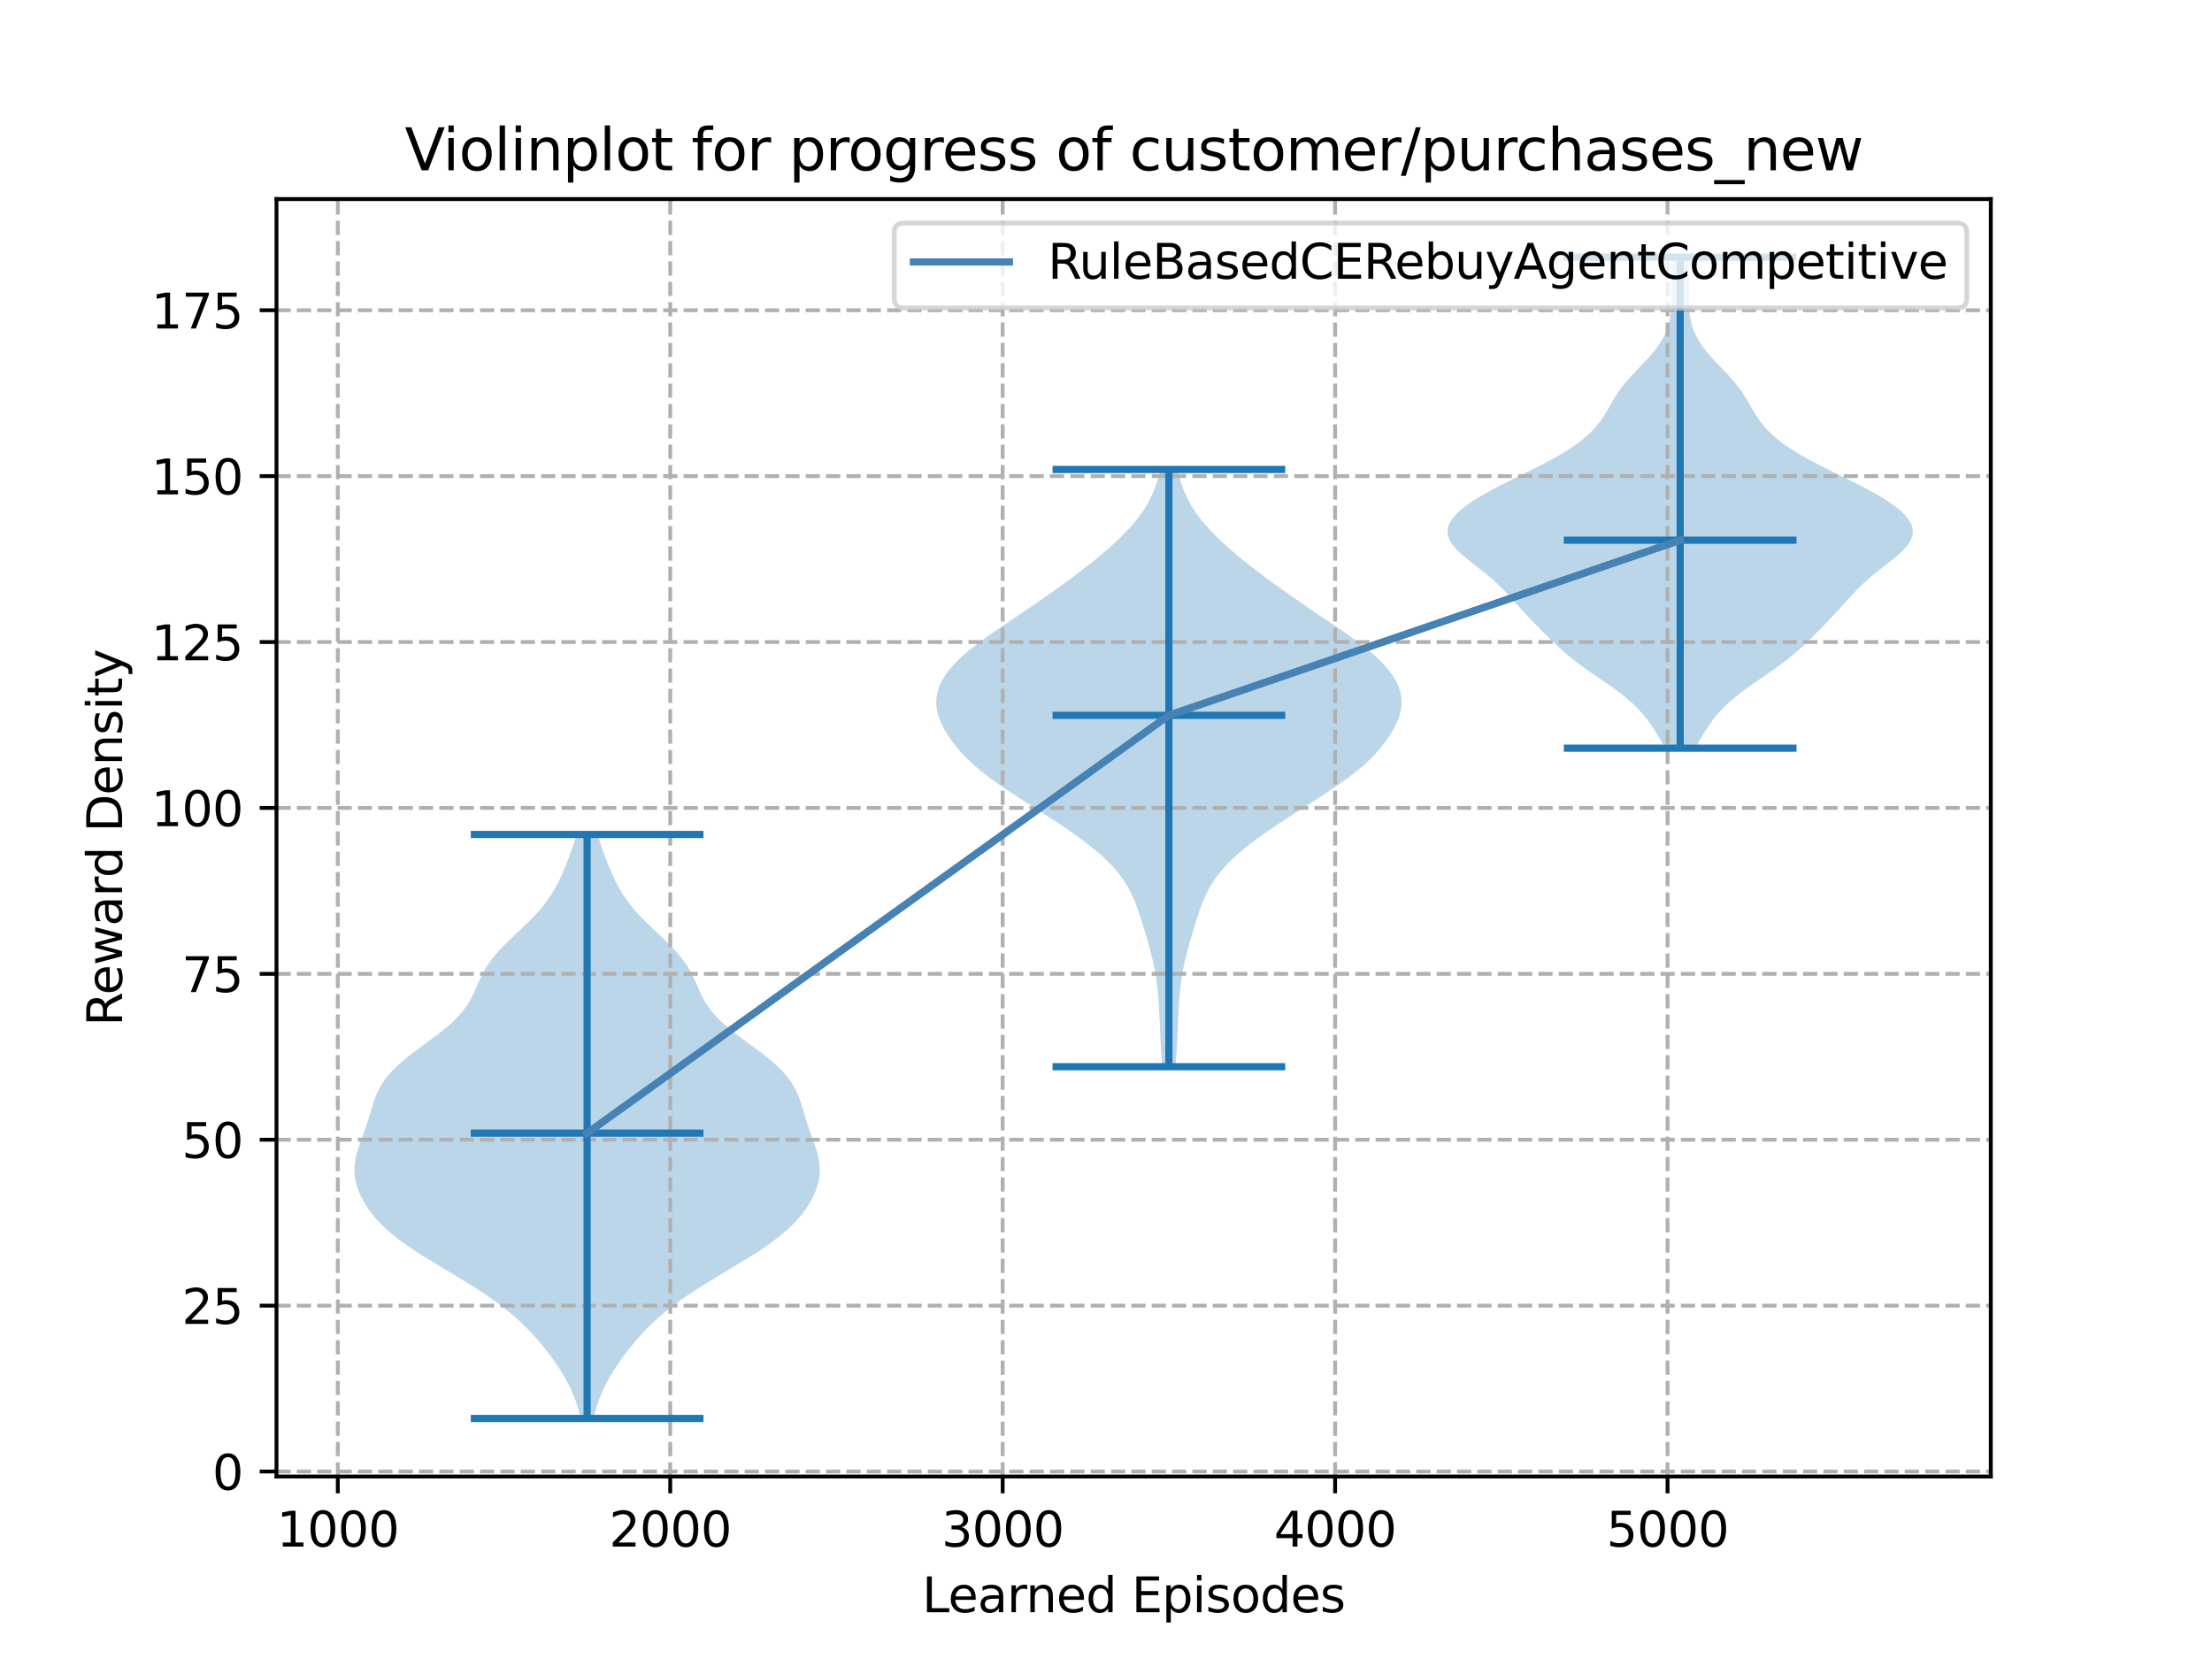 <?xml version="1.0" encoding="utf-8" standalone="no"?>
<!DOCTYPE svg PUBLIC "-//W3C//DTD SVG 1.1//EN"
  "http://www.w3.org/Graphics/SVG/1.1/DTD/svg11.dtd">
<svg xmlns:xlink="http://www.w3.org/1999/xlink" width="460.8pt" height="345.6pt" viewBox="0 0 460.8 345.6" xmlns="http://www.w3.org/2000/svg" version="1.1">
 <defs>
  <style type="text/css">*{stroke-linejoin: round; stroke-linecap: butt}</style>
 </defs>
 <g id="figure_1">
  <g id="patch_1">
   <path d="M 0 345.6 
L 460.8 345.6 
L 460.8 0 
L 0 0 
z
" style="fill: #ffffff"/>
  </g>
  <g id="axes_1">
   <g id="patch_2">
    <path d="M 57.6 307.584 
L 414.72 307.584 
L 414.72 41.472 
L 57.6 41.472 
z
" style="fill: #ffffff"/>
   </g>
   <g id="PolyCollection_1">
    <path d="M 123.641 295.488 
L 120.978 295.488 
L 120.678 294.259 
L 120.325 293.03 
L 119.913 291.802 
L 119.437 290.573 
L 118.895 289.344 
L 118.285 288.115 
L 117.61 286.886 
L 116.872 285.658 
L 116.075 284.429 
L 115.223 283.2 
L 114.32 281.971 
L 113.363 280.742 
L 112.351 279.514 
L 111.275 278.285 
L 110.126 277.056 
L 108.892 275.827 
L 107.561 274.598 
L 106.124 273.37 
L 104.574 272.141 
L 102.911 270.912 
L 101.138 269.683 
L 99.268 268.454 
L 97.315 267.226 
L 95.303 265.997 
L 93.258 264.768 
L 91.21 263.539 
L 89.193 262.31 
L 87.24 261.082 
L 85.38 259.853 
L 83.642 258.624 
L 82.045 257.395 
L 80.601 256.166 
L 79.313 254.938 
L 78.178 253.709 
L 77.187 252.48 
L 76.331 251.251 
L 75.601 250.022 
L 74.993 248.794 
L 74.507 247.565 
L 74.147 246.336 
L 73.921 245.107 
L 73.833 243.878 
L 73.882 242.65 
L 74.06 241.421 
L 74.35 240.192 
L 74.724 238.963 
L 75.152 237.734 
L 75.6 236.506 
L 76.041 235.277 
L 76.456 234.048 
L 76.841 232.819 
L 77.206 231.59 
L 77.572 230.362 
L 77.974 229.133 
L 78.451 227.904 
L 79.041 226.675 
L 79.78 225.446 
L 80.69 224.218 
L 81.783 222.989 
L 83.056 221.76 
L 84.488 220.531 
L 86.048 219.302 
L 87.689 218.074 
L 89.36 216.845 
L 91.004 215.616 
L 92.566 214.387 
L 93.998 213.158 
L 95.266 211.93 
L 96.353 210.701 
L 97.261 209.472 
L 98.009 208.243 
L 98.635 207.014 
L 99.186 205.786 
L 99.717 204.557 
L 100.281 203.328 
L 100.925 202.099 
L 101.682 200.87 
L 102.573 199.642 
L 103.597 198.413 
L 104.743 197.184 
L 105.981 195.955 
L 107.275 194.726 
L 108.583 193.498 
L 109.865 192.269 
L 111.085 191.04 
L 112.217 189.811 
L 113.245 188.582 
L 114.166 187.354 
L 114.982 186.125 
L 115.706 184.896 
L 116.353 183.667 
L 116.938 182.438 
L 117.476 181.21 
L 117.979 179.981 
L 118.455 178.752 
L 118.908 177.523 
L 119.339 176.294 
L 119.748 175.066 
L 120.13 173.837 
L 124.488 173.837 
L 124.488 173.837 
L 124.871 175.066 
L 125.279 176.294 
L 125.71 177.523 
L 126.163 178.752 
L 126.639 179.981 
L 127.142 181.21 
L 127.681 182.438 
L 128.266 183.667 
L 128.912 184.896 
L 129.636 186.125 
L 130.453 187.354 
L 131.373 188.582 
L 132.402 189.811 
L 133.534 191.04 
L 134.754 192.269 
L 136.036 193.498 
L 137.344 194.726 
L 138.638 195.955 
L 139.876 197.184 
L 141.021 198.413 
L 142.046 199.642 
L 142.936 200.87 
L 143.694 202.099 
L 144.337 203.328 
L 144.901 204.557 
L 145.433 205.786 
L 145.984 207.014 
L 146.609 208.243 
L 147.358 209.472 
L 148.265 210.701 
L 149.353 211.93 
L 150.621 213.158 
L 152.053 214.387 
L 153.615 215.616 
L 155.258 216.845 
L 156.929 218.074 
L 158.571 219.302 
L 160.131 220.531 
L 161.563 221.76 
L 162.835 222.989 
L 163.929 224.218 
L 164.839 225.446 
L 165.577 226.675 
L 166.168 227.904 
L 166.645 229.133 
L 167.047 230.362 
L 167.413 231.59 
L 167.777 232.819 
L 168.162 234.048 
L 168.578 235.277 
L 169.019 236.506 
L 169.467 237.734 
L 169.894 238.963 
L 170.269 240.192 
L 170.558 241.421 
L 170.737 242.65 
L 170.786 243.878 
L 170.698 245.107 
L 170.471 246.336 
L 170.112 247.565 
L 169.626 248.794 
L 169.017 250.022 
L 168.288 251.251 
L 167.432 252.48 
L 166.441 253.709 
L 165.306 254.938 
L 164.018 256.166 
L 162.574 257.395 
L 160.976 258.624 
L 159.238 259.853 
L 157.379 261.082 
L 155.425 262.31 
L 153.408 263.539 
L 151.361 264.768 
L 149.316 265.997 
L 147.304 267.226 
L 145.351 268.454 
L 143.48 269.683 
L 141.708 270.912 
L 140.044 272.141 
L 138.495 273.37 
L 137.057 274.598 
L 135.727 275.827 
L 134.492 277.056 
L 133.343 278.285 
L 132.268 279.514 
L 131.255 280.742 
L 130.299 281.971 
L 129.395 283.2 
L 128.544 284.429 
L 127.747 285.658 
L 127.009 286.886 
L 126.333 288.115 
L 125.724 289.344 
L 125.182 290.573 
L 124.706 291.802 
L 124.294 293.03 
L 123.941 294.259 
L 123.641 295.488 
z
" clip-path="url(#pc0cc6d1465)" style="fill: #1f77b4; fill-opacity: 0.3"/>
   </g>
   <g id="PolyCollection_2">
    <path d="M 244.842 222.221 
L 242.16 222.221 
L 242.034 220.964 
L 241.93 219.707 
L 241.846 218.451 
L 241.778 217.194 
L 241.721 215.937 
L 241.668 214.68 
L 241.615 213.424 
L 241.558 212.167 
L 241.494 210.91 
L 241.422 209.654 
L 241.338 208.397 
L 241.238 207.14 
L 241.117 205.883 
L 240.969 204.627 
L 240.788 203.37 
L 240.572 202.113 
L 240.319 200.856 
L 240.031 199.6 
L 239.714 198.343 
L 239.373 197.086 
L 239.016 195.83 
L 238.649 194.573 
L 238.274 193.316 
L 237.889 192.059 
L 237.49 190.803 
L 237.066 189.546 
L 236.603 188.289 
L 236.083 187.032 
L 235.489 185.776 
L 234.801 184.519 
L 234.003 183.262 
L 233.081 182.006 
L 232.025 180.749 
L 230.83 179.492 
L 229.497 178.235 
L 228.033 176.979 
L 226.449 175.722 
L 224.761 174.465 
L 222.987 173.208 
L 221.142 171.952 
L 219.244 170.695 
L 217.308 169.438 
L 215.351 168.182 
L 213.39 166.925 
L 211.447 165.668 
L 209.547 164.411 
L 207.716 163.155 
L 205.982 161.898 
L 204.367 160.641 
L 202.886 159.384 
L 201.543 158.128 
L 200.334 156.871 
L 199.251 155.614 
L 198.283 154.358 
L 197.423 153.101 
L 196.672 151.844 
L 196.039 150.587 
L 195.541 149.331 
L 195.197 148.074 
L 195.024 146.817 
L 195.036 145.56 
L 195.24 144.304 
L 195.637 143.047 
L 196.224 141.79 
L 196.997 140.534 
L 197.951 139.277 
L 199.08 138.02 
L 200.377 136.763 
L 201.828 135.507 
L 203.417 134.25 
L 205.118 132.993 
L 206.902 131.736 
L 208.737 130.48 
L 210.596 129.223 
L 212.457 127.966 
L 214.306 126.71 
L 216.134 125.453 
L 217.94 124.196 
L 219.721 122.939 
L 221.475 121.683 
L 223.195 120.426 
L 224.874 119.169 
L 226.505 117.912 
L 228.079 116.656 
L 229.594 115.399 
L 231.044 114.142 
L 232.426 112.886 
L 233.734 111.629 
L 234.957 110.372 
L 236.087 109.115 
L 237.113 107.859 
L 238.026 106.602 
L 238.826 105.345 
L 239.516 104.088 
L 240.106 102.832 
L 240.613 101.575 
L 241.051 100.318 
L 241.436 99.062 
L 241.778 97.805 
L 245.223 97.805 
L 245.223 97.805 
L 245.566 99.062 
L 245.95 100.318 
L 246.388 101.575 
L 246.895 102.832 
L 247.486 104.088 
L 248.176 105.345 
L 248.975 106.602 
L 249.889 107.859 
L 250.914 109.115 
L 252.044 110.372 
L 253.268 111.629 
L 254.575 112.886 
L 255.957 114.142 
L 257.407 115.399 
L 258.922 116.656 
L 260.497 117.912 
L 262.127 119.169 
L 263.807 120.426 
L 265.527 121.683 
L 267.28 122.939 
L 269.062 124.196 
L 270.867 125.453 
L 272.696 126.71 
L 274.544 127.966 
L 276.405 129.223 
L 278.264 130.48 
L 280.1 131.736 
L 281.884 132.993 
L 283.585 134.25 
L 285.173 135.507 
L 286.625 136.763 
L 287.921 138.02 
L 289.05 139.277 
L 290.004 140.534 
L 290.777 141.79 
L 291.365 143.047 
L 291.762 144.304 
L 291.966 145.56 
L 291.977 146.817 
L 291.804 148.074 
L 291.46 149.331 
L 290.962 150.587 
L 290.33 151.844 
L 289.579 153.101 
L 288.719 154.358 
L 287.75 155.614 
L 286.667 156.871 
L 285.459 158.128 
L 284.116 159.384 
L 282.635 160.641 
L 281.02 161.898 
L 279.286 163.155 
L 277.455 164.411 
L 275.554 165.668 
L 273.611 166.925 
L 271.65 168.182 
L 269.693 169.438 
L 267.758 170.695 
L 265.86 171.952 
L 264.015 173.208 
L 262.24 174.465 
L 260.552 175.722 
L 258.969 176.979 
L 257.505 178.235 
L 256.172 179.492 
L 254.976 180.749 
L 253.92 182.006 
L 252.998 183.262 
L 252.2 184.519 
L 251.513 185.776 
L 250.918 187.032 
L 250.399 188.289 
L 249.935 189.546 
L 249.511 190.803 
L 249.112 192.059 
L 248.728 193.316 
L 248.352 194.573 
L 247.985 195.83 
L 247.628 197.086 
L 247.288 198.343 
L 246.97 199.6 
L 246.683 200.856 
L 246.43 202.113 
L 246.214 203.37 
L 246.033 204.627 
L 245.885 205.883 
L 245.764 207.14 
L 245.663 208.397 
L 245.579 209.654 
L 245.507 210.91 
L 245.443 212.167 
L 245.386 213.424 
L 245.333 214.68 
L 245.281 215.937 
L 245.223 217.194 
L 245.156 218.451 
L 245.072 219.707 
L 244.968 220.964 
L 244.842 222.221 
z
" clip-path="url(#pc0cc6d1465)" style="fill: #1f77b4; fill-opacity: 0.3"/>
   </g>
   <g id="PolyCollection_3">
    <path d="M 353.162 155.866 
L 346.859 155.866 
L 346.298 154.832 
L 345.707 153.799 
L 345.086 152.766 
L 344.429 151.732 
L 343.726 150.699 
L 342.961 149.666 
L 342.116 148.632 
L 341.173 147.599 
L 340.117 146.566 
L 338.942 145.533 
L 337.651 144.499 
L 336.261 143.466 
L 334.795 142.433 
L 333.29 141.399 
L 331.782 140.366 
L 330.306 139.333 
L 328.892 138.299 
L 327.556 137.266 
L 326.302 136.233 
L 325.124 135.199 
L 324.006 134.166 
L 322.931 133.133 
L 321.883 132.099 
L 320.854 131.066 
L 319.839 130.033 
L 318.843 129 
L 317.868 127.966 
L 316.919 126.933 
L 315.988 125.9 
L 315.062 124.866 
L 314.12 123.833 
L 313.136 122.8 
L 312.084 121.766 
L 310.949 120.733 
L 309.728 119.7 
L 308.436 118.666 
L 307.109 117.633 
L 305.798 116.6 
L 304.564 115.567 
L 303.471 114.533 
L 302.58 113.5 
L 301.941 112.467 
L 301.586 111.433 
L 301.534 110.4 
L 301.787 109.367 
L 302.334 108.333 
L 303.159 107.3 
L 304.238 106.267 
L 305.547 105.233 
L 307.063 104.2 
L 308.758 103.167 
L 310.604 102.134 
L 312.57 101.1 
L 314.618 100.067 
L 316.707 99.034 
L 318.797 98 
L 320.844 96.967 
L 322.812 95.934 
L 324.668 94.9 
L 326.387 93.867 
L 327.954 92.834 
L 329.359 91.8 
L 330.6 90.767 
L 331.682 89.734 
L 332.618 88.701 
L 333.425 87.667 
L 334.129 86.634 
L 334.76 85.601 
L 335.354 84.567 
L 335.947 83.534 
L 336.573 82.501 
L 337.258 81.467 
L 338.019 80.434 
L 338.862 79.401 
L 339.776 78.367 
L 340.744 77.334 
L 341.736 76.301 
L 342.722 75.267 
L 343.67 74.234 
L 344.552 73.201 
L 345.346 72.168 
L 346.04 71.134 
L 346.625 70.101 
L 347.103 69.068 
L 347.478 68.034 
L 347.758 67.001 
L 347.955 65.968 
L 348.08 64.934 
L 348.148 63.901 
L 348.171 62.868 
L 348.164 61.834 
L 348.143 60.801 
L 348.121 59.768 
L 348.112 58.735 
L 348.126 57.701 
L 348.172 56.668 
L 348.251 55.635 
L 348.365 54.601 
L 348.51 53.568 
L 351.512 53.568 
L 351.512 53.568 
L 351.656 54.601 
L 351.77 55.635 
L 351.85 56.668 
L 351.895 57.701 
L 351.909 58.735 
L 351.9 59.768 
L 351.879 60.801 
L 351.857 61.834 
L 351.851 62.868 
L 351.874 63.901 
L 351.941 64.934 
L 352.066 65.968 
L 352.263 67.001 
L 352.544 68.034 
L 352.918 69.068 
L 353.396 70.101 
L 353.982 71.134 
L 354.675 72.168 
L 355.47 73.201 
L 356.351 74.234 
L 357.299 75.267 
L 358.285 76.301 
L 359.277 77.334 
L 360.245 78.367 
L 361.16 79.401 
L 362.002 80.434 
L 362.763 81.467 
L 363.449 82.501 
L 364.074 83.534 
L 364.667 84.567 
L 365.261 85.601 
L 365.892 86.634 
L 366.596 87.667 
L 367.403 88.701 
L 368.339 89.734 
L 369.422 90.767 
L 370.663 91.8 
L 372.067 92.834 
L 373.634 93.867 
L 375.353 94.9 
L 377.209 95.934 
L 379.177 96.967 
L 381.225 98 
L 383.314 99.034 
L 385.404 100.067 
L 387.452 101.1 
L 389.417 102.134 
L 391.264 103.167 
L 392.959 104.2 
L 394.474 105.233 
L 395.784 106.267 
L 396.863 107.3 
L 397.687 108.333 
L 398.234 109.367 
L 398.487 110.4 
L 398.435 111.433 
L 398.081 112.467 
L 397.441 113.5 
L 396.55 114.533 
L 395.458 115.567 
L 394.223 116.6 
L 392.912 117.633 
L 391.585 118.666 
L 390.294 119.7 
L 389.073 120.733 
L 387.937 121.766 
L 386.885 122.8 
L 385.901 123.833 
L 384.959 124.866 
L 384.034 125.9 
L 383.103 126.933 
L 382.153 127.966 
L 381.179 129 
L 380.182 130.033 
L 379.168 131.066 
L 378.138 132.099 
L 377.091 133.133 
L 376.016 134.166 
L 374.898 135.199 
L 373.719 136.233 
L 372.466 137.266 
L 371.129 138.299 
L 369.715 139.333 
L 368.24 140.366 
L 366.732 141.399 
L 365.226 142.433 
L 363.761 143.466 
L 362.37 144.499 
L 361.079 145.533 
L 359.905 146.566 
L 358.849 147.599 
L 357.905 148.632 
L 357.06 149.666 
L 356.296 150.699 
L 355.592 151.732 
L 354.936 152.766 
L 354.314 153.799 
L 353.723 154.832 
L 353.162 155.866 
z
" clip-path="url(#pc0cc6d1465)" style="fill: #1f77b4; fill-opacity: 0.3"/>
   </g>
   <g id="matplotlib.axis_1">
    <g id="xtick_1">
     <g id="line2d_1">
      <path d="M 70.37 307.584 
L 70.37 41.472 
" clip-path="url(#pc0cc6d1465)" style="fill: none; stroke-dasharray: 2.96,1.28; stroke-dashoffset: 0; stroke: #b0b0b0; stroke-width: 0.8"/>
     </g>
     <g id="line2d_2">
      <defs>
       <path id="m585202ba58" d="M 0 0 
L 0 3.5 
" style="stroke: #000000; stroke-width: 0.8"/>
      </defs>
      <g>
       <use xlink:href="#m585202ba58" x="70.37" y="307.584" style="stroke: #000000; stroke-width: 0.8"/>
      </g>
     </g>
     <g id="text_1">
      <!-- 1000 -->
      <g transform="translate(57.645 322.182)scale(0.1 -0.1)">
       <defs>
        <path id="DejaVuSans-31" d="M 794 531 
L 1825 531 
L 1825 4091 
L 703 3866 
L 703 4441 
L 1819 4666 
L 2450 4666 
L 2450 531 
L 3481 531 
L 3481 0 
L 794 0 
L 794 531 
z
" transform="scale(0.016)"/>
        <path id="DejaVuSans-30" d="M 2034 4250 
Q 1547 4250 1301 3770 
Q 1056 3291 1056 2328 
Q 1056 1369 1301 889 
Q 1547 409 2034 409 
Q 2525 409 2770 889 
Q 3016 1369 3016 2328 
Q 3016 3291 2770 3770 
Q 2525 4250 2034 4250 
z
M 2034 4750 
Q 2819 4750 3233 4129 
Q 3647 3509 3647 2328 
Q 3647 1150 3233 529 
Q 2819 -91 2034 -91 
Q 1250 -91 836 529 
Q 422 1150 422 2328 
Q 422 3509 836 4129 
Q 1250 4750 2034 4750 
z
" transform="scale(0.016)"/>
       </defs>
       <use xlink:href="#DejaVuSans-31"/>
       <use xlink:href="#DejaVuSans-30" x="63.623"/>
       <use xlink:href="#DejaVuSans-30" x="127.246"/>
       <use xlink:href="#DejaVuSans-30" x="190.869"/>
      </g>
     </g>
    </g>
    <g id="xtick_2">
     <g id="line2d_3">
      <path d="M 139.622 307.584 
L 139.622 41.472 
" clip-path="url(#pc0cc6d1465)" style="fill: none; stroke-dasharray: 2.96,1.28; stroke-dashoffset: 0; stroke: #b0b0b0; stroke-width: 0.8"/>
     </g>
     <g id="line2d_4">
      <g>
       <use xlink:href="#m585202ba58" x="139.622" y="307.584" style="stroke: #000000; stroke-width: 0.8"/>
      </g>
     </g>
     <g id="text_2">
      <!-- 2000 -->
      <g transform="translate(126.897 322.182)scale(0.1 -0.1)">
       <defs>
        <path id="DejaVuSans-32" d="M 1228 531 
L 3431 531 
L 3431 0 
L 469 0 
L 469 531 
Q 828 903 1448 1529 
Q 2069 2156 2228 2338 
Q 2531 2678 2651 2914 
Q 2772 3150 2772 3378 
Q 2772 3750 2511 3984 
Q 2250 4219 1831 4219 
Q 1534 4219 1204 4116 
Q 875 4013 500 3803 
L 500 4441 
Q 881 4594 1212 4672 
Q 1544 4750 1819 4750 
Q 2544 4750 2975 4387 
Q 3406 4025 3406 3419 
Q 3406 3131 3298 2873 
Q 3191 2616 2906 2266 
Q 2828 2175 2409 1742 
Q 1991 1309 1228 531 
z
" transform="scale(0.016)"/>
       </defs>
       <use xlink:href="#DejaVuSans-32"/>
       <use xlink:href="#DejaVuSans-30" x="63.623"/>
       <use xlink:href="#DejaVuSans-30" x="127.246"/>
       <use xlink:href="#DejaVuSans-30" x="190.869"/>
      </g>
     </g>
    </g>
    <g id="xtick_3">
     <g id="line2d_5">
      <path d="M 208.875 307.584 
L 208.875 41.472 
" clip-path="url(#pc0cc6d1465)" style="fill: none; stroke-dasharray: 2.96,1.28; stroke-dashoffset: 0; stroke: #b0b0b0; stroke-width: 0.8"/>
     </g>
     <g id="line2d_6">
      <g>
       <use xlink:href="#m585202ba58" x="208.875" y="307.584" style="stroke: #000000; stroke-width: 0.8"/>
      </g>
     </g>
     <g id="text_3">
      <!-- 3000 -->
      <g transform="translate(196.15 322.182)scale(0.1 -0.1)">
       <defs>
        <path id="DejaVuSans-33" d="M 2597 2516 
Q 3050 2419 3304 2112 
Q 3559 1806 3559 1356 
Q 3559 666 3084 287 
Q 2609 -91 1734 -91 
Q 1441 -91 1130 -33 
Q 819 25 488 141 
L 488 750 
Q 750 597 1062 519 
Q 1375 441 1716 441 
Q 2309 441 2620 675 
Q 2931 909 2931 1356 
Q 2931 1769 2642 2001 
Q 2353 2234 1838 2234 
L 1294 2234 
L 1294 2753 
L 1863 2753 
Q 2328 2753 2575 2939 
Q 2822 3125 2822 3475 
Q 2822 3834 2567 4026 
Q 2313 4219 1838 4219 
Q 1578 4219 1281 4162 
Q 984 4106 628 3988 
L 628 4550 
Q 988 4650 1302 4700 
Q 1616 4750 1894 4750 
Q 2613 4750 3031 4423 
Q 3450 4097 3450 3541 
Q 3450 3153 3228 2886 
Q 3006 2619 2597 2516 
z
" transform="scale(0.016)"/>
       </defs>
       <use xlink:href="#DejaVuSans-33"/>
       <use xlink:href="#DejaVuSans-30" x="63.623"/>
       <use xlink:href="#DejaVuSans-30" x="127.246"/>
       <use xlink:href="#DejaVuSans-30" x="190.869"/>
      </g>
     </g>
    </g>
    <g id="xtick_4">
     <g id="line2d_7">
      <path d="M 278.127 307.584 
L 278.127 41.472 
" clip-path="url(#pc0cc6d1465)" style="fill: none; stroke-dasharray: 2.96,1.28; stroke-dashoffset: 0; stroke: #b0b0b0; stroke-width: 0.8"/>
     </g>
     <g id="line2d_8">
      <g>
       <use xlink:href="#m585202ba58" x="278.127" y="307.584" style="stroke: #000000; stroke-width: 0.8"/>
      </g>
     </g>
     <g id="text_4">
      <!-- 4000 -->
      <g transform="translate(265.402 322.182)scale(0.1 -0.1)">
       <defs>
        <path id="DejaVuSans-34" d="M 2419 4116 
L 825 1625 
L 2419 1625 
L 2419 4116 
z
M 2253 4666 
L 3047 4666 
L 3047 1625 
L 3713 1625 
L 3713 1100 
L 3047 1100 
L 3047 0 
L 2419 0 
L 2419 1100 
L 313 1100 
L 313 1709 
L 2253 4666 
z
" transform="scale(0.016)"/>
       </defs>
       <use xlink:href="#DejaVuSans-34"/>
       <use xlink:href="#DejaVuSans-30" x="63.623"/>
       <use xlink:href="#DejaVuSans-30" x="127.246"/>
       <use xlink:href="#DejaVuSans-30" x="190.869"/>
      </g>
     </g>
    </g>
    <g id="xtick_5">
     <g id="line2d_9">
      <path d="M 347.379 307.584 
L 347.379 41.472 
" clip-path="url(#pc0cc6d1465)" style="fill: none; stroke-dasharray: 2.96,1.28; stroke-dashoffset: 0; stroke: #b0b0b0; stroke-width: 0.8"/>
     </g>
     <g id="line2d_10">
      <g>
       <use xlink:href="#m585202ba58" x="347.379" y="307.584" style="stroke: #000000; stroke-width: 0.8"/>
      </g>
     </g>
     <g id="text_5">
      <!-- 5000 -->
      <g transform="translate(334.654 322.182)scale(0.1 -0.1)">
       <defs>
        <path id="DejaVuSans-35" d="M 691 4666 
L 3169 4666 
L 3169 4134 
L 1269 4134 
L 1269 2991 
Q 1406 3038 1543 3061 
Q 1681 3084 1819 3084 
Q 2600 3084 3056 2656 
Q 3513 2228 3513 1497 
Q 3513 744 3044 326 
Q 2575 -91 1722 -91 
Q 1428 -91 1123 -41 
Q 819 9 494 109 
L 494 744 
Q 775 591 1075 516 
Q 1375 441 1709 441 
Q 2250 441 2565 725 
Q 2881 1009 2881 1497 
Q 2881 1984 2565 2268 
Q 2250 2553 1709 2553 
Q 1456 2553 1204 2497 
Q 953 2441 691 2322 
L 691 4666 
z
" transform="scale(0.016)"/>
       </defs>
       <use xlink:href="#DejaVuSans-35"/>
       <use xlink:href="#DejaVuSans-30" x="63.623"/>
       <use xlink:href="#DejaVuSans-30" x="127.246"/>
       <use xlink:href="#DejaVuSans-30" x="190.869"/>
      </g>
     </g>
    </g>
    <g id="text_6">
     <!-- Learned Episodes -->
     <g transform="translate(192.102 335.861)scale(0.1 -0.1)">
      <defs>
       <path id="DejaVuSans-4c" d="M 628 4666 
L 1259 4666 
L 1259 531 
L 3531 531 
L 3531 0 
L 628 0 
L 628 4666 
z
" transform="scale(0.016)"/>
       <path id="DejaVuSans-65" d="M 3597 1894 
L 3597 1613 
L 953 1613 
Q 991 1019 1311 708 
Q 1631 397 2203 397 
Q 2534 397 2845 478 
Q 3156 559 3463 722 
L 3463 178 
Q 3153 47 2828 -22 
Q 2503 -91 2169 -91 
Q 1331 -91 842 396 
Q 353 884 353 1716 
Q 353 2575 817 3079 
Q 1281 3584 2069 3584 
Q 2775 3584 3186 3129 
Q 3597 2675 3597 1894 
z
M 3022 2063 
Q 3016 2534 2758 2815 
Q 2500 3097 2075 3097 
Q 1594 3097 1305 2825 
Q 1016 2553 972 2059 
L 3022 2063 
z
" transform="scale(0.016)"/>
       <path id="DejaVuSans-61" d="M 2194 1759 
Q 1497 1759 1228 1600 
Q 959 1441 959 1056 
Q 959 750 1161 570 
Q 1363 391 1709 391 
Q 2188 391 2477 730 
Q 2766 1069 2766 1631 
L 2766 1759 
L 2194 1759 
z
M 3341 1997 
L 3341 0 
L 2766 0 
L 2766 531 
Q 2569 213 2275 61 
Q 1981 -91 1556 -91 
Q 1019 -91 701 211 
Q 384 513 384 1019 
Q 384 1609 779 1909 
Q 1175 2209 1959 2209 
L 2766 2209 
L 2766 2266 
Q 2766 2663 2505 2880 
Q 2244 3097 1772 3097 
Q 1472 3097 1187 3025 
Q 903 2953 641 2809 
L 641 3341 
Q 956 3463 1253 3523 
Q 1550 3584 1831 3584 
Q 2591 3584 2966 3190 
Q 3341 2797 3341 1997 
z
" transform="scale(0.016)"/>
       <path id="DejaVuSans-72" d="M 2631 2963 
Q 2534 3019 2420 3045 
Q 2306 3072 2169 3072 
Q 1681 3072 1420 2755 
Q 1159 2438 1159 1844 
L 1159 0 
L 581 0 
L 581 3500 
L 1159 3500 
L 1159 2956 
Q 1341 3275 1631 3429 
Q 1922 3584 2338 3584 
Q 2397 3584 2469 3576 
Q 2541 3569 2628 3553 
L 2631 2963 
z
" transform="scale(0.016)"/>
       <path id="DejaVuSans-6e" d="M 3513 2113 
L 3513 0 
L 2938 0 
L 2938 2094 
Q 2938 2591 2744 2837 
Q 2550 3084 2163 3084 
Q 1697 3084 1428 2787 
Q 1159 2491 1159 1978 
L 1159 0 
L 581 0 
L 581 3500 
L 1159 3500 
L 1159 2956 
Q 1366 3272 1645 3428 
Q 1925 3584 2291 3584 
Q 2894 3584 3203 3211 
Q 3513 2838 3513 2113 
z
" transform="scale(0.016)"/>
       <path id="DejaVuSans-64" d="M 2906 2969 
L 2906 4863 
L 3481 4863 
L 3481 0 
L 2906 0 
L 2906 525 
Q 2725 213 2448 61 
Q 2172 -91 1784 -91 
Q 1150 -91 751 415 
Q 353 922 353 1747 
Q 353 2572 751 3078 
Q 1150 3584 1784 3584 
Q 2172 3584 2448 3432 
Q 2725 3281 2906 2969 
z
M 947 1747 
Q 947 1113 1208 752 
Q 1469 391 1925 391 
Q 2381 391 2643 752 
Q 2906 1113 2906 1747 
Q 2906 2381 2643 2742 
Q 2381 3103 1925 3103 
Q 1469 3103 1208 2742 
Q 947 2381 947 1747 
z
" transform="scale(0.016)"/>
       <path id="DejaVuSans-20" transform="scale(0.016)"/>
       <path id="DejaVuSans-45" d="M 628 4666 
L 3578 4666 
L 3578 4134 
L 1259 4134 
L 1259 2753 
L 3481 2753 
L 3481 2222 
L 1259 2222 
L 1259 531 
L 3634 531 
L 3634 0 
L 628 0 
L 628 4666 
z
" transform="scale(0.016)"/>
       <path id="DejaVuSans-70" d="M 1159 525 
L 1159 -1331 
L 581 -1331 
L 581 3500 
L 1159 3500 
L 1159 2969 
Q 1341 3281 1617 3432 
Q 1894 3584 2278 3584 
Q 2916 3584 3314 3078 
Q 3713 2572 3713 1747 
Q 3713 922 3314 415 
Q 2916 -91 2278 -91 
Q 1894 -91 1617 61 
Q 1341 213 1159 525 
z
M 3116 1747 
Q 3116 2381 2855 2742 
Q 2594 3103 2138 3103 
Q 1681 3103 1420 2742 
Q 1159 2381 1159 1747 
Q 1159 1113 1420 752 
Q 1681 391 2138 391 
Q 2594 391 2855 752 
Q 3116 1113 3116 1747 
z
" transform="scale(0.016)"/>
       <path id="DejaVuSans-69" d="M 603 3500 
L 1178 3500 
L 1178 0 
L 603 0 
L 603 3500 
z
M 603 4863 
L 1178 4863 
L 1178 4134 
L 603 4134 
L 603 4863 
z
" transform="scale(0.016)"/>
       <path id="DejaVuSans-73" d="M 2834 3397 
L 2834 2853 
Q 2591 2978 2328 3040 
Q 2066 3103 1784 3103 
Q 1356 3103 1142 2972 
Q 928 2841 928 2578 
Q 928 2378 1081 2264 
Q 1234 2150 1697 2047 
L 1894 2003 
Q 2506 1872 2764 1633 
Q 3022 1394 3022 966 
Q 3022 478 2636 193 
Q 2250 -91 1575 -91 
Q 1294 -91 989 -36 
Q 684 19 347 128 
L 347 722 
Q 666 556 975 473 
Q 1284 391 1588 391 
Q 1994 391 2212 530 
Q 2431 669 2431 922 
Q 2431 1156 2273 1281 
Q 2116 1406 1581 1522 
L 1381 1569 
Q 847 1681 609 1914 
Q 372 2147 372 2553 
Q 372 3047 722 3315 
Q 1072 3584 1716 3584 
Q 2034 3584 2315 3537 
Q 2597 3491 2834 3397 
z
" transform="scale(0.016)"/>
       <path id="DejaVuSans-6f" d="M 1959 3097 
Q 1497 3097 1228 2736 
Q 959 2375 959 1747 
Q 959 1119 1226 758 
Q 1494 397 1959 397 
Q 2419 397 2687 759 
Q 2956 1122 2956 1747 
Q 2956 2369 2687 2733 
Q 2419 3097 1959 3097 
z
M 1959 3584 
Q 2709 3584 3137 3096 
Q 3566 2609 3566 1747 
Q 3566 888 3137 398 
Q 2709 -91 1959 -91 
Q 1206 -91 779 398 
Q 353 888 353 1747 
Q 353 2609 779 3096 
Q 1206 3584 1959 3584 
z
" transform="scale(0.016)"/>
      </defs>
      <use xlink:href="#DejaVuSans-4c"/>
      <use xlink:href="#DejaVuSans-65" x="53.963"/>
      <use xlink:href="#DejaVuSans-61" x="115.486"/>
      <use xlink:href="#DejaVuSans-72" x="176.766"/>
      <use xlink:href="#DejaVuSans-6e" x="216.129"/>
      <use xlink:href="#DejaVuSans-65" x="279.508"/>
      <use xlink:href="#DejaVuSans-64" x="341.031"/>
      <use xlink:href="#DejaVuSans-20" x="404.508"/>
      <use xlink:href="#DejaVuSans-45" x="436.295"/>
      <use xlink:href="#DejaVuSans-70" x="499.479"/>
      <use xlink:href="#DejaVuSans-69" x="562.955"/>
      <use xlink:href="#DejaVuSans-73" x="590.738"/>
      <use xlink:href="#DejaVuSans-6f" x="642.838"/>
      <use xlink:href="#DejaVuSans-64" x="704.02"/>
      <use xlink:href="#DejaVuSans-65" x="767.496"/>
      <use xlink:href="#DejaVuSans-73" x="829.02"/>
     </g>
    </g>
   </g>
   <g id="matplotlib.axis_2">
    <g id="ytick_1">
     <g id="line2d_11">
      <path d="M 57.6 306.547 
L 414.72 306.547 
" clip-path="url(#pc0cc6d1465)" style="fill: none; stroke-dasharray: 2.96,1.28; stroke-dashoffset: 0; stroke: #b0b0b0; stroke-width: 0.8"/>
     </g>
     <g id="line2d_12">
      <defs>
       <path id="m6a1c7be5cd" d="M 0 0 
L -3.5 0 
" style="stroke: #000000; stroke-width: 0.8"/>
      </defs>
      <g>
       <use xlink:href="#m6a1c7be5cd" x="57.6" y="306.547" style="stroke: #000000; stroke-width: 0.8"/>
      </g>
     </g>
     <g id="text_7">
      <!-- 0 -->
      <g transform="translate(44.237 310.346)scale(0.1 -0.1)">
       <use xlink:href="#DejaVuSans-30"/>
      </g>
     </g>
    </g>
    <g id="ytick_2">
     <g id="line2d_13">
      <path d="M 57.6 271.987 
L 414.72 271.987 
" clip-path="url(#pc0cc6d1465)" style="fill: none; stroke-dasharray: 2.96,1.28; stroke-dashoffset: 0; stroke: #b0b0b0; stroke-width: 0.8"/>
     </g>
     <g id="line2d_14">
      <g>
       <use xlink:href="#m6a1c7be5cd" x="57.6" y="271.987" style="stroke: #000000; stroke-width: 0.8"/>
      </g>
     </g>
     <g id="text_8">
      <!-- 25 -->
      <g transform="translate(37.875 275.786)scale(0.1 -0.1)">
       <use xlink:href="#DejaVuSans-32"/>
       <use xlink:href="#DejaVuSans-35" x="63.623"/>
      </g>
     </g>
    </g>
    <g id="ytick_3">
     <g id="line2d_15">
      <path d="M 57.6 237.427 
L 414.72 237.427 
" clip-path="url(#pc0cc6d1465)" style="fill: none; stroke-dasharray: 2.96,1.28; stroke-dashoffset: 0; stroke: #b0b0b0; stroke-width: 0.8"/>
     </g>
     <g id="line2d_16">
      <g>
       <use xlink:href="#m6a1c7be5cd" x="57.6" y="237.427" style="stroke: #000000; stroke-width: 0.8"/>
      </g>
     </g>
     <g id="text_9">
      <!-- 50 -->
      <g transform="translate(37.875 241.226)scale(0.1 -0.1)">
       <use xlink:href="#DejaVuSans-35"/>
       <use xlink:href="#DejaVuSans-30" x="63.623"/>
      </g>
     </g>
    </g>
    <g id="ytick_4">
     <g id="line2d_17">
      <path d="M 57.6 202.867 
L 414.72 202.867 
" clip-path="url(#pc0cc6d1465)" style="fill: none; stroke-dasharray: 2.96,1.28; stroke-dashoffset: 0; stroke: #b0b0b0; stroke-width: 0.8"/>
     </g>
     <g id="line2d_18">
      <g>
       <use xlink:href="#m6a1c7be5cd" x="57.6" y="202.867" style="stroke: #000000; stroke-width: 0.8"/>
      </g>
     </g>
     <g id="text_10">
      <!-- 75 -->
      <g transform="translate(37.875 206.666)scale(0.1 -0.1)">
       <defs>
        <path id="DejaVuSans-37" d="M 525 4666 
L 3525 4666 
L 3525 4397 
L 1831 0 
L 1172 0 
L 2766 4134 
L 525 4134 
L 525 4666 
z
" transform="scale(0.016)"/>
       </defs>
       <use xlink:href="#DejaVuSans-37"/>
       <use xlink:href="#DejaVuSans-35" x="63.623"/>
      </g>
     </g>
    </g>
    <g id="ytick_5">
     <g id="line2d_19">
      <path d="M 57.6 168.307 
L 414.72 168.307 
" clip-path="url(#pc0cc6d1465)" style="fill: none; stroke-dasharray: 2.96,1.28; stroke-dashoffset: 0; stroke: #b0b0b0; stroke-width: 0.8"/>
     </g>
     <g id="line2d_20">
      <g>
       <use xlink:href="#m6a1c7be5cd" x="57.6" y="168.307" style="stroke: #000000; stroke-width: 0.8"/>
      </g>
     </g>
     <g id="text_11">
      <!-- 100 -->
      <g transform="translate(31.512 172.106)scale(0.1 -0.1)">
       <use xlink:href="#DejaVuSans-31"/>
       <use xlink:href="#DejaVuSans-30" x="63.623"/>
       <use xlink:href="#DejaVuSans-30" x="127.246"/>
      </g>
     </g>
    </g>
    <g id="ytick_6">
     <g id="line2d_21">
      <path d="M 57.6 133.747 
L 414.72 133.747 
" clip-path="url(#pc0cc6d1465)" style="fill: none; stroke-dasharray: 2.96,1.28; stroke-dashoffset: 0; stroke: #b0b0b0; stroke-width: 0.8"/>
     </g>
     <g id="line2d_22">
      <g>
       <use xlink:href="#m6a1c7be5cd" x="57.6" y="133.747" style="stroke: #000000; stroke-width: 0.8"/>
      </g>
     </g>
     <g id="text_12">
      <!-- 125 -->
      <g transform="translate(31.512 137.546)scale(0.1 -0.1)">
       <use xlink:href="#DejaVuSans-31"/>
       <use xlink:href="#DejaVuSans-32" x="63.623"/>
       <use xlink:href="#DejaVuSans-35" x="127.246"/>
      </g>
     </g>
    </g>
    <g id="ytick_7">
     <g id="line2d_23">
      <path d="M 57.6 99.187 
L 414.72 99.187 
" clip-path="url(#pc0cc6d1465)" style="fill: none; stroke-dasharray: 2.96,1.28; stroke-dashoffset: 0; stroke: #b0b0b0; stroke-width: 0.8"/>
     </g>
     <g id="line2d_24">
      <g>
       <use xlink:href="#m6a1c7be5cd" x="57.6" y="99.187" style="stroke: #000000; stroke-width: 0.8"/>
      </g>
     </g>
     <g id="text_13">
      <!-- 150 -->
      <g transform="translate(31.512 102.986)scale(0.1 -0.1)">
       <use xlink:href="#DejaVuSans-31"/>
       <use xlink:href="#DejaVuSans-35" x="63.623"/>
       <use xlink:href="#DejaVuSans-30" x="127.246"/>
      </g>
     </g>
    </g>
    <g id="ytick_8">
     <g id="line2d_25">
      <path d="M 57.6 64.627 
L 414.72 64.627 
" clip-path="url(#pc0cc6d1465)" style="fill: none; stroke-dasharray: 2.96,1.28; stroke-dashoffset: 0; stroke: #b0b0b0; stroke-width: 0.8"/>
     </g>
     <g id="line2d_26">
      <g>
       <use xlink:href="#m6a1c7be5cd" x="57.6" y="64.627" style="stroke: #000000; stroke-width: 0.8"/>
      </g>
     </g>
     <g id="text_14">
      <!-- 175 -->
      <g transform="translate(31.512 68.426)scale(0.1 -0.1)">
       <use xlink:href="#DejaVuSans-31"/>
       <use xlink:href="#DejaVuSans-37" x="63.623"/>
       <use xlink:href="#DejaVuSans-35" x="127.246"/>
      </g>
     </g>
    </g>
    <g id="text_15">
     <!-- Reward Density -->
     <g transform="translate(25.433 213.747)rotate(-90)scale(0.1 -0.1)">
      <defs>
       <path id="DejaVuSans-52" d="M 2841 2188 
Q 3044 2119 3236 1894 
Q 3428 1669 3622 1275 
L 4263 0 
L 3584 0 
L 2988 1197 
Q 2756 1666 2539 1819 
Q 2322 1972 1947 1972 
L 1259 1972 
L 1259 0 
L 628 0 
L 628 4666 
L 2053 4666 
Q 2853 4666 3247 4331 
Q 3641 3997 3641 3322 
Q 3641 2881 3436 2590 
Q 3231 2300 2841 2188 
z
M 1259 4147 
L 1259 2491 
L 2053 2491 
Q 2509 2491 2742 2702 
Q 2975 2913 2975 3322 
Q 2975 3731 2742 3939 
Q 2509 4147 2053 4147 
L 1259 4147 
z
" transform="scale(0.016)"/>
       <path id="DejaVuSans-77" d="M 269 3500 
L 844 3500 
L 1563 769 
L 2278 3500 
L 2956 3500 
L 3675 769 
L 4391 3500 
L 4966 3500 
L 4050 0 
L 3372 0 
L 2619 2869 
L 1863 0 
L 1184 0 
L 269 3500 
z
" transform="scale(0.016)"/>
       <path id="DejaVuSans-44" d="M 1259 4147 
L 1259 519 
L 2022 519 
Q 2988 519 3436 956 
Q 3884 1394 3884 2338 
Q 3884 3275 3436 3711 
Q 2988 4147 2022 4147 
L 1259 4147 
z
M 628 4666 
L 1925 4666 
Q 3281 4666 3915 4102 
Q 4550 3538 4550 2338 
Q 4550 1131 3912 565 
Q 3275 0 1925 0 
L 628 0 
L 628 4666 
z
" transform="scale(0.016)"/>
       <path id="DejaVuSans-74" d="M 1172 4494 
L 1172 3500 
L 2356 3500 
L 2356 3053 
L 1172 3053 
L 1172 1153 
Q 1172 725 1289 603 
Q 1406 481 1766 481 
L 2356 481 
L 2356 0 
L 1766 0 
Q 1100 0 847 248 
Q 594 497 594 1153 
L 594 3053 
L 172 3053 
L 172 3500 
L 594 3500 
L 594 4494 
L 1172 4494 
z
" transform="scale(0.016)"/>
       <path id="DejaVuSans-79" d="M 2059 -325 
Q 1816 -950 1584 -1140 
Q 1353 -1331 966 -1331 
L 506 -1331 
L 506 -850 
L 844 -850 
Q 1081 -850 1212 -737 
Q 1344 -625 1503 -206 
L 1606 56 
L 191 3500 
L 800 3500 
L 1894 763 
L 2988 3500 
L 3597 3500 
L 2059 -325 
z
" transform="scale(0.016)"/>
      </defs>
      <use xlink:href="#DejaVuSans-52"/>
      <use xlink:href="#DejaVuSans-65" x="64.982"/>
      <use xlink:href="#DejaVuSans-77" x="126.506"/>
      <use xlink:href="#DejaVuSans-61" x="208.293"/>
      <use xlink:href="#DejaVuSans-72" x="269.572"/>
      <use xlink:href="#DejaVuSans-64" x="308.936"/>
      <use xlink:href="#DejaVuSans-20" x="372.412"/>
      <use xlink:href="#DejaVuSans-44" x="404.199"/>
      <use xlink:href="#DejaVuSans-65" x="481.201"/>
      <use xlink:href="#DejaVuSans-6e" x="542.725"/>
      <use xlink:href="#DejaVuSans-73" x="606.104"/>
      <use xlink:href="#DejaVuSans-69" x="658.203"/>
      <use xlink:href="#DejaVuSans-74" x="685.986"/>
      <use xlink:href="#DejaVuSans-79" x="725.195"/>
     </g>
    </g>
   </g>
   <g id="LineCollection_1">
    <path d="M 98.071 236.053 
L 146.548 236.053 
" clip-path="url(#pc0cc6d1465)" style="fill: none; stroke: #1f77b4; stroke-width: 1.5"/>
    <path d="M 219.262 149.014 
L 267.739 149.014 
" clip-path="url(#pc0cc6d1465)" style="fill: none; stroke: #1f77b4; stroke-width: 1.5"/>
    <path d="M 325.772 112.533 
L 374.249 112.533 
" clip-path="url(#pc0cc6d1465)" style="fill: none; stroke: #1f77b4; stroke-width: 1.5"/>
   </g>
   <g id="LineCollection_2">
    <path d="M 98.071 173.837 
L 146.548 173.837 
" clip-path="url(#pc0cc6d1465)" style="fill: none; stroke: #1f77b4; stroke-width: 1.5"/>
    <path d="M 219.262 97.805 
L 267.739 97.805 
" clip-path="url(#pc0cc6d1465)" style="fill: none; stroke: #1f77b4; stroke-width: 1.5"/>
    <path d="M 325.772 53.568 
L 374.249 53.568 
" clip-path="url(#pc0cc6d1465)" style="fill: none; stroke: #1f77b4; stroke-width: 1.5"/>
   </g>
   <g id="LineCollection_3">
    <path d="M 98.071 295.488 
L 146.548 295.488 
" clip-path="url(#pc0cc6d1465)" style="fill: none; stroke: #1f77b4; stroke-width: 1.5"/>
    <path d="M 219.262 222.221 
L 267.739 222.221 
" clip-path="url(#pc0cc6d1465)" style="fill: none; stroke: #1f77b4; stroke-width: 1.5"/>
    <path d="M 325.772 155.866 
L 374.249 155.866 
" clip-path="url(#pc0cc6d1465)" style="fill: none; stroke: #1f77b4; stroke-width: 1.5"/>
   </g>
   <g id="LineCollection_4">
    <path d="M 122.309 295.488 
L 122.309 173.837 
" clip-path="url(#pc0cc6d1465)" style="fill: none; stroke: #1f77b4; stroke-width: 1.5"/>
    <path d="M 243.501 222.221 
L 243.501 97.805 
" clip-path="url(#pc0cc6d1465)" style="fill: none; stroke: #1f77b4; stroke-width: 1.5"/>
    <path d="M 350.011 155.866 
L 350.011 53.568 
" clip-path="url(#pc0cc6d1465)" style="fill: none; stroke: #1f77b4; stroke-width: 1.5"/>
   </g>
   <g id="line2d_27">
    <path d="M 122.309 236.053 
L 243.501 149.014 
L 350.011 112.533 
" clip-path="url(#pc0cc6d1465)" style="fill: none; stroke: #4682b4; stroke-width: 1.5; stroke-linecap: square"/>
   </g>
   <g id="line2d_28">
    <path d="M 122.309 236.053 
L 243.501 149.014 
L 350.011 112.533 
" clip-path="url(#pc0cc6d1465)" style="fill: none; stroke: #4682b4; stroke-width: 1.5; stroke-linecap: square"/>
   </g>
   <g id="patch_3">
    <path d="M 57.6 307.584 
L 57.6 41.472 
" style="fill: none; stroke: #000000; stroke-width: 0.8; stroke-linejoin: miter; stroke-linecap: square"/>
   </g>
   <g id="patch_4">
    <path d="M 414.72 307.584 
L 414.72 41.472 
" style="fill: none; stroke: #000000; stroke-width: 0.8; stroke-linejoin: miter; stroke-linecap: square"/>
   </g>
   <g id="patch_5">
    <path d="M 57.6 307.584 
L 414.72 307.584 
" style="fill: none; stroke: #000000; stroke-width: 0.8; stroke-linejoin: miter; stroke-linecap: square"/>
   </g>
   <g id="patch_6">
    <path d="M 57.6 41.472 
L 414.72 41.472 
" style="fill: none; stroke: #000000; stroke-width: 0.8; stroke-linejoin: miter; stroke-linecap: square"/>
   </g>
   <g id="text_16">
    <!-- Violinplot for progress of customer/purchases_new -->
    <g transform="translate(84.32 35.472)scale(0.12 -0.12)">
     <defs>
      <path id="DejaVuSans-56" d="M 1831 0 
L 50 4666 
L 709 4666 
L 2188 738 
L 3669 4666 
L 4325 4666 
L 2547 0 
L 1831 0 
z
" transform="scale(0.016)"/>
      <path id="DejaVuSans-6c" d="M 603 4863 
L 1178 4863 
L 1178 0 
L 603 0 
L 603 4863 
z
" transform="scale(0.016)"/>
      <path id="DejaVuSans-66" d="M 2375 4863 
L 2375 4384 
L 1825 4384 
Q 1516 4384 1395 4259 
Q 1275 4134 1275 3809 
L 1275 3500 
L 2222 3500 
L 2222 3053 
L 1275 3053 
L 1275 0 
L 697 0 
L 697 3053 
L 147 3053 
L 147 3500 
L 697 3500 
L 697 3744 
Q 697 4328 969 4595 
Q 1241 4863 1831 4863 
L 2375 4863 
z
" transform="scale(0.016)"/>
      <path id="DejaVuSans-67" d="M 2906 1791 
Q 2906 2416 2648 2759 
Q 2391 3103 1925 3103 
Q 1463 3103 1205 2759 
Q 947 2416 947 1791 
Q 947 1169 1205 825 
Q 1463 481 1925 481 
Q 2391 481 2648 825 
Q 2906 1169 2906 1791 
z
M 3481 434 
Q 3481 -459 3084 -895 
Q 2688 -1331 1869 -1331 
Q 1566 -1331 1297 -1286 
Q 1028 -1241 775 -1147 
L 775 -588 
Q 1028 -725 1275 -790 
Q 1522 -856 1778 -856 
Q 2344 -856 2625 -561 
Q 2906 -266 2906 331 
L 2906 616 
Q 2728 306 2450 153 
Q 2172 0 1784 0 
Q 1141 0 747 490 
Q 353 981 353 1791 
Q 353 2603 747 3093 
Q 1141 3584 1784 3584 
Q 2172 3584 2450 3431 
Q 2728 3278 2906 2969 
L 2906 3500 
L 3481 3500 
L 3481 434 
z
" transform="scale(0.016)"/>
      <path id="DejaVuSans-63" d="M 3122 3366 
L 3122 2828 
Q 2878 2963 2633 3030 
Q 2388 3097 2138 3097 
Q 1578 3097 1268 2742 
Q 959 2388 959 1747 
Q 959 1106 1268 751 
Q 1578 397 2138 397 
Q 2388 397 2633 464 
Q 2878 531 3122 666 
L 3122 134 
Q 2881 22 2623 -34 
Q 2366 -91 2075 -91 
Q 1284 -91 818 406 
Q 353 903 353 1747 
Q 353 2603 823 3093 
Q 1294 3584 2113 3584 
Q 2378 3584 2631 3529 
Q 2884 3475 3122 3366 
z
" transform="scale(0.016)"/>
      <path id="DejaVuSans-75" d="M 544 1381 
L 544 3500 
L 1119 3500 
L 1119 1403 
Q 1119 906 1312 657 
Q 1506 409 1894 409 
Q 2359 409 2629 706 
Q 2900 1003 2900 1516 
L 2900 3500 
L 3475 3500 
L 3475 0 
L 2900 0 
L 2900 538 
Q 2691 219 2414 64 
Q 2138 -91 1772 -91 
Q 1169 -91 856 284 
Q 544 659 544 1381 
z
M 1991 3584 
L 1991 3584 
z
" transform="scale(0.016)"/>
      <path id="DejaVuSans-6d" d="M 3328 2828 
Q 3544 3216 3844 3400 
Q 4144 3584 4550 3584 
Q 5097 3584 5394 3201 
Q 5691 2819 5691 2113 
L 5691 0 
L 5113 0 
L 5113 2094 
Q 5113 2597 4934 2840 
Q 4756 3084 4391 3084 
Q 3944 3084 3684 2787 
Q 3425 2491 3425 1978 
L 3425 0 
L 2847 0 
L 2847 2094 
Q 2847 2600 2669 2842 
Q 2491 3084 2119 3084 
Q 1678 3084 1418 2786 
Q 1159 2488 1159 1978 
L 1159 0 
L 581 0 
L 581 3500 
L 1159 3500 
L 1159 2956 
Q 1356 3278 1631 3431 
Q 1906 3584 2284 3584 
Q 2666 3584 2933 3390 
Q 3200 3197 3328 2828 
z
" transform="scale(0.016)"/>
      <path id="DejaVuSans-2f" d="M 1625 4666 
L 2156 4666 
L 531 -594 
L 0 -594 
L 1625 4666 
z
" transform="scale(0.016)"/>
      <path id="DejaVuSans-68" d="M 3513 2113 
L 3513 0 
L 2938 0 
L 2938 2094 
Q 2938 2591 2744 2837 
Q 2550 3084 2163 3084 
Q 1697 3084 1428 2787 
Q 1159 2491 1159 1978 
L 1159 0 
L 581 0 
L 581 4863 
L 1159 4863 
L 1159 2956 
Q 1366 3272 1645 3428 
Q 1925 3584 2291 3584 
Q 2894 3584 3203 3211 
Q 3513 2838 3513 2113 
z
" transform="scale(0.016)"/>
      <path id="DejaVuSans-5f" d="M 3263 -1063 
L 3263 -1509 
L -63 -1509 
L -63 -1063 
L 3263 -1063 
z
" transform="scale(0.016)"/>
     </defs>
     <use xlink:href="#DejaVuSans-56"/>
     <use xlink:href="#DejaVuSans-69" x="66.158"/>
     <use xlink:href="#DejaVuSans-6f" x="93.941"/>
     <use xlink:href="#DejaVuSans-6c" x="155.123"/>
     <use xlink:href="#DejaVuSans-69" x="182.906"/>
     <use xlink:href="#DejaVuSans-6e" x="210.689"/>
     <use xlink:href="#DejaVuSans-70" x="274.068"/>
     <use xlink:href="#DejaVuSans-6c" x="337.545"/>
     <use xlink:href="#DejaVuSans-6f" x="365.328"/>
     <use xlink:href="#DejaVuSans-74" x="426.51"/>
     <use xlink:href="#DejaVuSans-20" x="465.719"/>
     <use xlink:href="#DejaVuSans-66" x="497.506"/>
     <use xlink:href="#DejaVuSans-6f" x="532.711"/>
     <use xlink:href="#DejaVuSans-72" x="593.893"/>
     <use xlink:href="#DejaVuSans-20" x="635.006"/>
     <use xlink:href="#DejaVuSans-70" x="666.793"/>
     <use xlink:href="#DejaVuSans-72" x="730.27"/>
     <use xlink:href="#DejaVuSans-6f" x="769.133"/>
     <use xlink:href="#DejaVuSans-67" x="830.314"/>
     <use xlink:href="#DejaVuSans-72" x="893.791"/>
     <use xlink:href="#DejaVuSans-65" x="932.654"/>
     <use xlink:href="#DejaVuSans-73" x="994.178"/>
     <use xlink:href="#DejaVuSans-73" x="1046.277"/>
     <use xlink:href="#DejaVuSans-20" x="1098.377"/>
     <use xlink:href="#DejaVuSans-6f" x="1130.164"/>
     <use xlink:href="#DejaVuSans-66" x="1191.346"/>
     <use xlink:href="#DejaVuSans-20" x="1226.551"/>
     <use xlink:href="#DejaVuSans-63" x="1258.338"/>
     <use xlink:href="#DejaVuSans-75" x="1313.318"/>
     <use xlink:href="#DejaVuSans-73" x="1376.697"/>
     <use xlink:href="#DejaVuSans-74" x="1428.797"/>
     <use xlink:href="#DejaVuSans-6f" x="1468.006"/>
     <use xlink:href="#DejaVuSans-6d" x="1529.188"/>
     <use xlink:href="#DejaVuSans-65" x="1626.6"/>
     <use xlink:href="#DejaVuSans-72" x="1688.123"/>
     <use xlink:href="#DejaVuSans-2f" x="1729.236"/>
     <use xlink:href="#DejaVuSans-70" x="1762.928"/>
     <use xlink:href="#DejaVuSans-75" x="1826.404"/>
     <use xlink:href="#DejaVuSans-72" x="1889.783"/>
     <use xlink:href="#DejaVuSans-63" x="1928.646"/>
     <use xlink:href="#DejaVuSans-68" x="1983.627"/>
     <use xlink:href="#DejaVuSans-61" x="2047.006"/>
     <use xlink:href="#DejaVuSans-73" x="2108.285"/>
     <use xlink:href="#DejaVuSans-65" x="2160.385"/>
     <use xlink:href="#DejaVuSans-73" x="2221.908"/>
     <use xlink:href="#DejaVuSans-5f" x="2274.008"/>
     <use xlink:href="#DejaVuSans-6e" x="2324.008"/>
     <use xlink:href="#DejaVuSans-65" x="2387.387"/>
     <use xlink:href="#DejaVuSans-77" x="2448.91"/>
    </g>
   </g>
   <g id="legend_1">
    <g id="patch_7">
     <path d="M 188.282 64.15 
L 407.72 64.15 
Q 409.72 64.15 409.72 62.15 
L 409.72 48.472 
Q 409.72 46.472 407.72 46.472 
L 188.282 46.472 
Q 186.282 46.472 186.282 48.472 
L 186.282 62.15 
Q 186.282 64.15 188.282 64.15 
z
" style="fill: #ffffff; opacity: 0.8; stroke: #cccccc; stroke-linejoin: miter"/>
    </g>
    <g id="line2d_29">
     <path d="M 190.282 54.57 
L 200.282 54.57 
L 210.282 54.57 
" style="fill: none; stroke: #4682b4; stroke-width: 1.5; stroke-linecap: square"/>
    </g>
    <g id="text_17">
     <!-- RuleBasedCERebuyAgentCompetitive -->
     <g transform="translate(218.282 58.07)scale(0.1 -0.1)">
      <defs>
       <path id="DejaVuSans-42" d="M 1259 2228 
L 1259 519 
L 2272 519 
Q 2781 519 3026 730 
Q 3272 941 3272 1375 
Q 3272 1813 3026 2020 
Q 2781 2228 2272 2228 
L 1259 2228 
z
M 1259 4147 
L 1259 2741 
L 2194 2741 
Q 2656 2741 2882 2914 
Q 3109 3088 3109 3444 
Q 3109 3797 2882 3972 
Q 2656 4147 2194 4147 
L 1259 4147 
z
M 628 4666 
L 2241 4666 
Q 2963 4666 3353 4366 
Q 3744 4066 3744 3513 
Q 3744 3084 3544 2831 
Q 3344 2578 2956 2516 
Q 3422 2416 3680 2098 
Q 3938 1781 3938 1306 
Q 3938 681 3513 340 
Q 3088 0 2303 0 
L 628 0 
L 628 4666 
z
" transform="scale(0.016)"/>
       <path id="DejaVuSans-43" d="M 4122 4306 
L 4122 3641 
Q 3803 3938 3442 4084 
Q 3081 4231 2675 4231 
Q 1875 4231 1450 3742 
Q 1025 3253 1025 2328 
Q 1025 1406 1450 917 
Q 1875 428 2675 428 
Q 3081 428 3442 575 
Q 3803 722 4122 1019 
L 4122 359 
Q 3791 134 3420 21 
Q 3050 -91 2638 -91 
Q 1578 -91 968 557 
Q 359 1206 359 2328 
Q 359 3453 968 4101 
Q 1578 4750 2638 4750 
Q 3056 4750 3426 4639 
Q 3797 4528 4122 4306 
z
" transform="scale(0.016)"/>
       <path id="DejaVuSans-62" d="M 3116 1747 
Q 3116 2381 2855 2742 
Q 2594 3103 2138 3103 
Q 1681 3103 1420 2742 
Q 1159 2381 1159 1747 
Q 1159 1113 1420 752 
Q 1681 391 2138 391 
Q 2594 391 2855 752 
Q 3116 1113 3116 1747 
z
M 1159 2969 
Q 1341 3281 1617 3432 
Q 1894 3584 2278 3584 
Q 2916 3584 3314 3078 
Q 3713 2572 3713 1747 
Q 3713 922 3314 415 
Q 2916 -91 2278 -91 
Q 1894 -91 1617 61 
Q 1341 213 1159 525 
L 1159 0 
L 581 0 
L 581 4863 
L 1159 4863 
L 1159 2969 
z
" transform="scale(0.016)"/>
       <path id="DejaVuSans-41" d="M 2188 4044 
L 1331 1722 
L 3047 1722 
L 2188 4044 
z
M 1831 4666 
L 2547 4666 
L 4325 0 
L 3669 0 
L 3244 1197 
L 1141 1197 
L 716 0 
L 50 0 
L 1831 4666 
z
" transform="scale(0.016)"/>
       <path id="DejaVuSans-76" d="M 191 3500 
L 800 3500 
L 1894 563 
L 2988 3500 
L 3597 3500 
L 2284 0 
L 1503 0 
L 191 3500 
z
" transform="scale(0.016)"/>
      </defs>
      <use xlink:href="#DejaVuSans-52"/>
      <use xlink:href="#DejaVuSans-75" x="64.982"/>
      <use xlink:href="#DejaVuSans-6c" x="128.361"/>
      <use xlink:href="#DejaVuSans-65" x="156.145"/>
      <use xlink:href="#DejaVuSans-42" x="217.668"/>
      <use xlink:href="#DejaVuSans-61" x="286.271"/>
      <use xlink:href="#DejaVuSans-73" x="347.551"/>
      <use xlink:href="#DejaVuSans-65" x="399.65"/>
      <use xlink:href="#DejaVuSans-64" x="461.174"/>
      <use xlink:href="#DejaVuSans-43" x="524.65"/>
      <use xlink:href="#DejaVuSans-45" x="594.475"/>
      <use xlink:href="#DejaVuSans-52" x="657.658"/>
      <use xlink:href="#DejaVuSans-65" x="722.641"/>
      <use xlink:href="#DejaVuSans-62" x="784.164"/>
      <use xlink:href="#DejaVuSans-75" x="847.641"/>
      <use xlink:href="#DejaVuSans-79" x="911.02"/>
      <use xlink:href="#DejaVuSans-41" x="970.199"/>
      <use xlink:href="#DejaVuSans-67" x="1038.607"/>
      <use xlink:href="#DejaVuSans-65" x="1102.084"/>
      <use xlink:href="#DejaVuSans-6e" x="1163.607"/>
      <use xlink:href="#DejaVuSans-74" x="1226.986"/>
      <use xlink:href="#DejaVuSans-43" x="1266.195"/>
      <use xlink:href="#DejaVuSans-6f" x="1336.02"/>
      <use xlink:href="#DejaVuSans-6d" x="1397.201"/>
      <use xlink:href="#DejaVuSans-70" x="1494.613"/>
      <use xlink:href="#DejaVuSans-65" x="1558.09"/>
      <use xlink:href="#DejaVuSans-74" x="1619.613"/>
      <use xlink:href="#DejaVuSans-69" x="1658.822"/>
      <use xlink:href="#DejaVuSans-74" x="1686.605"/>
      <use xlink:href="#DejaVuSans-69" x="1725.814"/>
      <use xlink:href="#DejaVuSans-76" x="1753.598"/>
      <use xlink:href="#DejaVuSans-65" x="1812.777"/>
     </g>
    </g>
   </g>
  </g>
 </g>
 <defs>
  <clipPath id="pc0cc6d1465">
   <rect x="57.6" y="41.472" width="357.12" height="266.112"/>
  </clipPath>
 </defs>
</svg>
